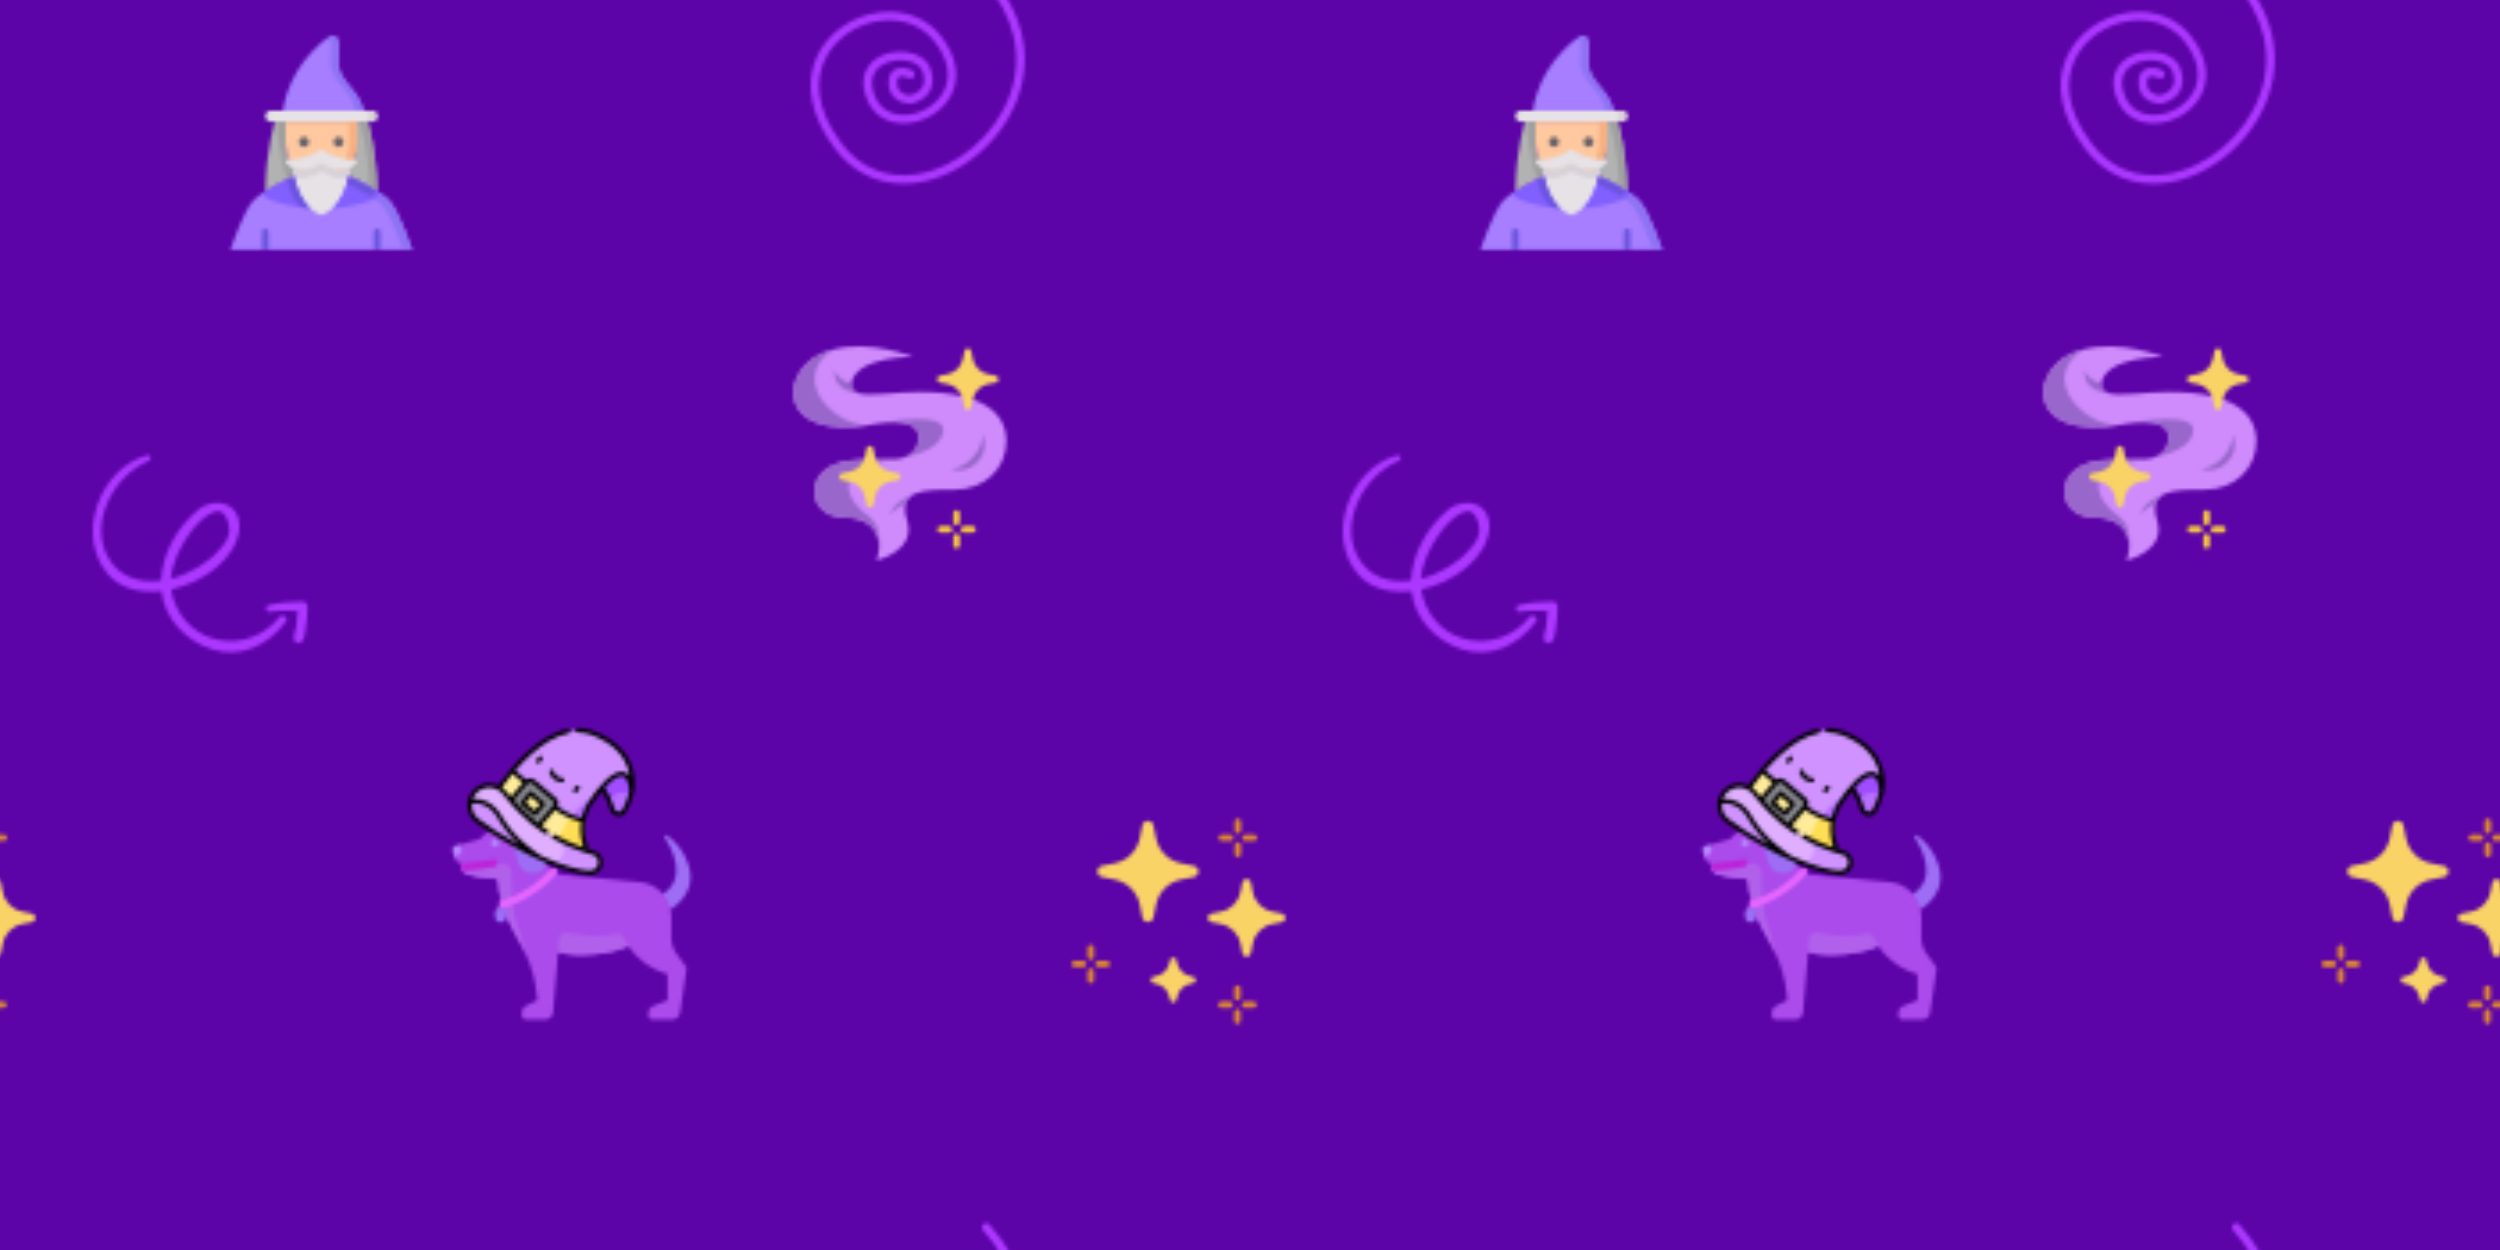 <svg xmlns="http://www.w3.org/2000/svg" xmlns:xlink="http://www.w3.org/1999/xlink" xmlns:fi="http://pattern.flaticon.com/" x="0" y="0" width="700" height="350" viewBox="0 0 700 350"><rect x="0px" y="0px" width="100%" height="100%" opacity="1" fill="#5d04a9"/><defs><g transform="matrix(0.117 0 0 0.117 300 228)" id="L1_0"><path d="M284.682,405.593l6.398-1.297c8.444-1.712,8.444-13.781,0-15.493l-6.398-1.297  c-16.119-3.268-28.717-15.866-31.985-31.985l-1.297-6.398c-1.712-8.444-13.781-8.444-15.493,0l-1.297,6.398  c-3.268,16.119-15.866,28.717-31.985,31.985l-6.398,1.297c-8.444,1.712-8.444,13.781,0,15.493l6.398,1.297  c16.119,3.268,28.717,15.866,31.985,31.985l1.297,6.398c1.712,8.444,13.781,8.444,15.493,0l1.297-6.398  C255.965,421.459,268.563,408.861,284.682,405.593z" fill="#f9d366"/><g><path d="M397.203,445.72c-4.267,0-7.726-3.459-7.726-7.726v-20.92c0-4.267,3.459-7.726,7.726-7.726   s7.726,3.459,7.726,7.726v20.92C404.929,442.261,401.47,445.72,397.203,445.72z" fill="#dd8833"/><path d="M397.203,502.04c-4.267,0-7.726-3.459-7.726-7.726v-20.92c0-4.267,3.459-7.726,7.726-7.726   s7.726,3.459,7.726,7.726v20.92C404.929,498.582,401.47,502.04,397.203,502.04z" fill="#dd8833"/><path d="M435.823,463.421h-20.92c-4.267,0-7.726-3.459-7.726-7.726s3.459-7.726,7.726-7.726h20.92   c4.267,0,7.726,3.459,7.726,7.726S440.09,463.421,435.823,463.421z" fill="#dd8833"/><path d="M379.502,463.421h-20.92c-4.267,0-7.726-3.459-7.726-7.726s3.459-7.726,7.726-7.726h20.92   c4.267,0,7.726,3.459,7.726,7.726S383.769,463.421,379.502,463.421z" fill="#dd8833"/><path d="M46.346,348.37c-4.267,0-7.726-3.459-7.726-7.726v-20.92c0-4.267,3.459-7.726,7.726-7.726   s7.726,3.459,7.726,7.726v20.92C54.072,344.911,50.613,348.37,46.346,348.37z" fill="#dd8833"/><path d="M46.346,404.691c-4.267,0-7.726-3.459-7.726-7.726v-20.92c0-4.267,3.459-7.726,7.726-7.726   s7.726,3.459,7.726,7.726v20.92C54.072,401.232,50.613,404.691,46.346,404.691z" fill="#dd8833"/><path d="M84.967,366.07h-20.92c-4.267,0-7.726-3.459-7.726-7.726s3.459-7.726,7.726-7.726h20.92   c4.267,0,7.726,3.459,7.726,7.726S89.234,366.07,84.967,366.07z" fill="#dd8833"/><path d="M28.646,366.07H7.726c-4.267,0-7.726-3.459-7.726-7.726s3.459-7.726,7.726-7.726h20.92   c4.267,0,7.726,3.459,7.726,7.726S32.913,366.07,28.646,366.07z" fill="#dd8833"/><path d="M398.204,46.332c-4.267,0-7.726-3.459-7.726-7.726v-20.92c0-4.267,3.459-7.726,7.726-7.726   c4.267,0,7.726,3.459,7.726,7.726v20.92C405.93,42.872,402.472,46.332,398.204,46.332z" fill="#dd8833"/><path d="M398.204,102.652c-4.267,0-7.726-3.459-7.726-7.726V74.007c0-4.267,3.459-7.726,7.726-7.726   c4.267,0,7.726,3.459,7.726,7.726v20.92C405.93,99.193,402.472,102.652,398.204,102.652z" fill="#dd8833"/><path d="M436.825,64.032h-20.92c-4.267,0-7.726-3.459-7.726-7.726s3.459-7.726,7.726-7.726h20.92   c4.267,0,7.726,3.459,7.726,7.726S441.092,64.032,436.825,64.032z" fill="#dd8833"/><path d="M380.504,64.032h-20.92c-4.267,0-7.726-3.459-7.726-7.726s3.459-7.726,7.726-7.726h20.92   c4.267,0,7.726,3.459,7.726,7.726S384.771,64.032,380.504,64.032z" fill="#dd8833"/></g><g><path d="M262.382,156.253l30.626-6.209c14.458-2.932,14.458-23.595,0-26.527l-30.626-6.209   c-30.18-6.119-53.767-29.706-59.886-59.886l-6.209-30.626c-2.932-14.458-23.595-14.458-26.527,0l-6.209,30.626   c-6.119,30.18-29.706,53.767-59.886,59.886l-30.626,6.209c-14.458,2.932-14.458,23.595,0,26.527l30.626,6.209   c30.18,6.119,53.767,29.706,59.886,59.886l6.209,30.626c2.932,14.458,23.595,14.458,26.527,0l6.209-30.626   C208.614,185.959,232.202,162.373,262.382,156.253z" fill="#f9d366"/><path d="M480.152,262.816l23.52-4.769c11.104-2.251,11.104-18.121,0-20.372l-23.52-4.769   c-23.178-4.7-41.292-22.813-45.991-45.991l-4.769-23.52c-2.251-11.104-18.121-11.104-20.371,0l-4.769,23.52   c-4.7,23.178-22.813,41.292-45.991,45.991l-23.52,4.769c-11.104,2.251-11.104,18.121,0,20.372l23.52,4.769   c23.178,4.7,41.292,22.813,45.991,45.991l4.769,23.52c2.251,11.104,18.121,11.104,20.371,0l4.769-23.52   C438.861,285.63,456.976,267.515,480.152,262.816z" fill="#f9d366"/></g></g><g transform="matrix(0.13 0 0 0.13 126.783 224.783)" id="L1_2"><path d="M461.503,70.331c-3.102-2.194-7.021,1.468-4.958,4.659c17.112,26.472,49.262,89.139-6.48,123.204  l17.548,32.516C483.917,220.566,512,196.579,512,160.344C512,130.349,492.129,91.988,461.503,70.331z" fill="#9d6ef5"/><path d="M481.766,324.88c-7.186-9.881-11.056-21.784-11.056-34.001V244.81  c0-38.183-28.933-70.155-66.927-73.954L233.6,154.692c-9.39-0.892-17.951-5.755-23.525-13.364l-7.495-10.231l-0.866-0.585  c3.305-11.268,1.684-24.772-3.005-34.512c-7.82-16.243-35.871-50.581-64-50.581h-22.157c-12.622,0-24.768,4.817-33.959,13.467  L57.806,78.452L6.072,92.951c-4.147,1.139-6.726,5.271-5.927,9.497l3.126,14.688c1.35,7.143,7.184,12.425,14.278,13.273  l1.741,10.835c1.185,6.101,5.592,11.023,11.525,12.874c12.189,3.803,34.424,9.299,58.97,8.951c3.999-0.057,7.377,2.877,7.576,6.871  c0.562,11.251,2.532,28.683,8.706,48.454l8.964,24.806c6.575,15.895,15.757,34.574,27.938,55.122  c38.653,65.203,38.71,126.968,38.71,126.968l-23.902,11.951c-5.595,2.798-9.13,8.517-9.13,14.773v6.308  c0,4.561,3.697,8.258,8.258,8.258h42.601c8.593,0,15.751-6.589,16.46-15.153l10.703-129.26  c44.071,12.179,116.339,3.633,151.178-13.222c35.476,49.715,84.606,59.914,84.606,59.914v56.43l-30.908,12.363  c-6.27,2.508-10.382,8.581-10.382,15.334v5.335c0,4.561,3.697,8.258,8.258,8.258h43.557c8.187,0,15.138-5.997,16.338-14.096  l13.933-94.05c0.317-2.14-0.218-4.318-1.49-6.067L481.766,324.88z" fill="#ab4beb"/><path d="M106.066,218.394l8.964,24.806c6.575,15.895,15.757,34.574,27.938,55.122  c6.394,10.786,11.645,21.444,16.101,31.777c-6.491-27.194-16.627-58.261-22.295-76.68c-12.387-40.258-8.942-84.652-9.806-103.226  c-1.032-22.194-27.871-21.506-35.441-19.441l-72.699,7.621l0.461,2.869c1.185,6.101,5.592,11.023,11.525,12.874  c12.188,3.802,34.424,9.299,58.97,8.951c3.999-0.057,7.377,2.877,7.576,6.871C97.922,181.192,99.892,198.623,106.066,218.394z" fill="#b160eb"/><path d="M198.71,96c-5.277-10.96-19.765-30.16-37.273-41.489c-12.443-8.052-29.156-2.398-34.212,11.534  l-0.079,0.218c-2.255,6.213-1.457,12.952,1.426,18.9c10.324,21.296,5.977,62.45,39.17,66.062  C205.013,155.282,208.774,116.903,198.71,96z" fill="#9d6ef5"/><path d="M90.919,94.968c-4.56,0-8.298-3.698-8.298-8.258s3.657-8.258,8.218-8.258h0.081  c4.56,0,8.258,3.698,8.258,8.258S95.48,94.968,90.919,94.968z" fill="#b685ff"/><path d="M377.845,308.946c-4.356-6.893-7.743-13.758-10.144-19.201c-2.692-6.105-9.262-9.509-15.78-8.08  c-38.92,8.529-79.864,2.738-103.257-2.202c-10.286-2.172-20.038,5.32-20.588,15.819l-1.409,26.886  C270.738,334.347,343.006,325.801,377.845,308.946z" fill="#b160eb"/><path d="M86.141,121.879c-13.437,3.597-37.489,6.601-68.576,8.632l1.724,10.733  c0.395,2.034,1.257,3.859,2.305,5.56c0.316-0.022,0.616-0.038,0.932-0.059c24.442-1.69,51.21-4.453,67.878-8.912  c4.409-1.178,7.023-5.704,5.845-10.108C95.072,123.311,90.536,120.682,86.141,121.879z" fill="#bd23d9"/><path d="M0.145,102.448l2.621,12.316c0.567,0.061,1.122,0.16,1.708,0.16c8.171,0,14.795-6.162,14.795-13.763  c0-4.199-2.065-7.912-5.252-10.437l-7.945,2.227C1.925,94.09-0.654,98.222,0.145,102.448z" fill="#b685ff"/><path d="M106.212,226.867c-3.513-0.047-6.652-2.667-7.423-6.485c-0.898-4.439,1.751-8.823,5.911-9.796  c0.582-0.133,58.476-14.141,107.522-68.719c2.955-3.282,7.842-3.401,10.918-0.259c3.076,3.146,3.175,8.358,0.224,11.644  c-52.468,58.384-112.871,72.845-115.416,73.43C107.367,226.814,106.785,226.874,106.212,226.867z" fill="#e666ff"/><path d="M103.226,257.376L103.226,257.376c-6.841,0-12.387-5.546-12.387-12.387v-8.258  c0-6.841,5.546-12.387,12.387-12.387l0,0c6.841,0,12.387,5.546,12.387,12.387v8.258C115.613,251.83,110.067,257.376,103.226,257.376  z" fill="#9d6ef5"/></g><g transform="matrix(0.117 0 0 0.117 222 97)" id="L1_7"><g><path d="M391.813,427.981c-4.334,0-7.846-3.513-7.846-7.846v-20.791c0-4.333,3.512-7.846,7.846-7.846   s7.846,3.513,7.846,7.846v20.791C399.659,424.469,396.146,427.981,391.813,427.981z" fill="#f9c941"/><path d="M391.813,483.955c-4.334,0-7.846-3.513-7.846-7.846v-20.791c0-4.333,3.512-7.846,7.846-7.846   s7.846,3.513,7.846,7.846v20.791C399.659,480.442,396.146,483.955,391.813,483.955z" fill="#f9c941"/><path d="M430.195,445.572h-20.791c-4.334,0-7.846-3.513-7.846-7.846c0-4.333,3.512-7.846,7.846-7.846h20.791   c4.334,0,7.846,3.513,7.846,7.846C438.04,442.059,434.529,445.572,430.195,445.572z" fill="#f9c941"/><path d="M374.22,445.572h-20.79c-4.334,0-7.846-3.513-7.846-7.846c0-4.333,3.512-7.846,7.846-7.846h20.79   c4.334,0,7.846,3.513,7.846,7.846C382.066,442.059,378.554,445.572,374.22,445.572z" fill="#f9c941"/></g><path d="M510.758,227.028c0,64.564-51.258,115.769-124.483,115.769c-37.878,0-72.953,0-94.806,10.178  c-10.68,4.958-18.212,12.354-21.35,23.369c-2.866,10.021-2.113,23.024,3.18,39.918C296.313,489.729,200.074,512,200.074,512  c2.919-8.065,4.833-15.858,5.785-23.317c0.146-1.046,0.262-2.071,0.356-3.096c0-0.021,0-0.042,0.01-0.063  c4.163-44.448-26.225-75.935-81.468-75.935c-84.429,0-100.423-95.737-25.106-126.899c44.615-18.474,101.459-8.808,143.427-12.689  c4.498-0.408,8.818-0.983,12.94-1.757c0.094-0.01,0.188-0.021,0.272-0.042c1.956-0.377,3.86-0.795,5.712-1.266  c19.258-4.896,33.171-15.409,37.753-37.68c12.595-61.258-77.912-48.433-103.52-43.642c-0.094,0.01-0.178,0.031-0.251,0.052  c-2.427,0.45-4.247,0.837-5.304,1.067c-0.063,0.021-0.136,0.031-0.199,0.042c-0.188,0.031-0.356,0.073-0.481,0.105  c-0.251,0.052-0.387,0.084-0.387,0.084c-0.617,0.115-1.224,0.22-1.852,0.324C-35.282,226.15-32.939,67.722,63.038,19.989  C73.53,14.77,84.42,10.753,95.477,7.74c90.339-24.666,192.467,17.511,192.467,17.511s-130.833-2.448-147.193,59.302  c-0.251,0.962-0.471,1.893-0.649,2.793c-2.699,14.049,4.237,21.413,17.553,24.907c29.091,7.636,88.665-3.211,144.934-3.211  C459.5,109.042,510.758,162.465,510.758,227.028z" fill="#cf8bfc"/><g><path d="M359.385,207.399c-10.733,33.276-46.372,48.057-97.379,59.532   c19.258-4.896,33.171-15.409,37.753-37.68c12.595-61.258-77.912-48.433-103.52-43.642   C229.169,179.123,373.298,153.62,359.385,207.399z" fill="#9966cc"/><path d="M206.229,485.519c4.163-44.448-26.225-75.935-81.468-75.935   c-84.429,0-100.423-95.737-25.106-126.899c44.615-18.474,101.459-8.808,143.427-12.689l0.188,0.9   c-177.833,19.572-93.101,114.336-68.518,130.55C198.812,417.315,211.344,437.692,206.229,485.519z" fill="#9966cc"/><path d="M187.766,187.283C-35.278,226.145-32.935,67.717,63.042,19.984   c10.492-5.22,21.382-9.237,32.439-12.25C-15.737,84.642,112.48,199.229,187.766,187.283z" fill="#9966cc"/></g><g><path d="M467.163,90.146l18.677-3.787c8.817-1.788,8.817-14.389,0-16.176l-18.677-3.787   c-18.405-3.731-32.789-18.116-36.521-36.521l-3.787-18.677c-1.788-8.817-14.389-8.817-16.176,0l-3.787,18.677   c-3.731,18.405-18.116,32.789-36.521,36.521l-18.677,3.787c-8.817,1.788-8.817,14.389,0,16.176l18.677,3.787   c18.405,3.731,32.789,18.116,36.521,36.521l3.787,18.677c1.788,8.817,14.389,8.817,16.176,0l3.787-18.677   C434.374,108.262,448.758,93.878,467.163,90.146z" fill="#f9d366"/><path d="M232.81,323.514l18.677-3.787c8.817-1.788,8.817-14.389,0-16.176l-18.677-3.787   c-18.405-3.731-32.789-18.116-36.521-36.521l-3.787-18.677c-1.788-8.817-14.389-8.817-16.176,0l-3.787,18.677   c-3.731,18.405-18.116,32.789-36.521,36.521l-18.677,3.787c-8.817,1.788-8.817,14.389,0,16.176l18.677,3.787   c18.405,3.731,32.789,18.116,36.521,36.521l3.787,18.677c1.788,8.817,14.389,8.817,16.176,0l3.787-18.677   C200.021,341.63,214.404,327.246,232.81,323.514z" fill="#f9d366"/></g><g><path d="M157.656,112.253c-47.251-5.304-58.748-30.388-58.748-55.484c0,0,11.005,26.769,41.194,30.577   C137.404,101.395,144.339,108.759,157.656,112.253z" fill="#9966cc"/><path d="M291.469,352.965v0.01c-10.68,4.958-18.212,12.354-21.35,23.369   c-19.237,6.59-37.313,25.629-37.313,25.629C241.174,375.822,271.029,359.639,291.469,352.965z" fill="#9966cc"/><path d="M379.26,293.177c44.981-5.23,75.317-50.212,75.317-82.64c0,0,16.214,37.136-13.599,66.949   C411.165,307.299,379.26,293.177,379.26,293.177z" fill="#9966cc"/></g></g><g transform="matrix(0.117 0 0 0.117 60 10)" id="L1_9"><path d="m376.769 205.451h-241.538c-7.185 0-13.01-5.825-13.01-13.01 0-7.185 5.825-13.01 13.01-13.01h241.538c7.185 0 13.01 5.825 13.01 13.01 0 7.185-5.825 13.01-13.01 13.01z" fill="#e6e2e6"/><path d="m376.769 179.43h-18.581c7.185 0 13.01 5.825 13.01 13.01s-5.825 13.01-13.01 13.01h18.581c7.185 0 13.01-5.825 13.01-13.01s-5.825-13.01-13.01-13.01z" fill="#d8d1d7"/><path d="m207.847 329.218c-22.334-15.346-36.984-41.067-36.984-70.213v-53.553h-25.538s-21.685 64.598-23.039 166.949c35.55-21.74 85.561-43.183 85.561-43.183z" fill="#b2b2b2"/><path d="m170.864 259.004v-53.553h-20.031c.358 30.837 4.225 79.92 23.026 139.384 19.204-9.278 33.987-15.617 33.988-15.617-22.334-15.346-36.983-41.067-36.983-70.214z" fill="#a0a0a0"/><path d="m304.152 329.218c22.334-15.346 36.983-41.067 36.983-70.213v-53.553h25.539s21.685 64.598 23.039 166.949c-35.549-21.74-85.56-43.183-85.561-43.183z" fill="#b2b2b2"/><path d="m389.713 372.4c-1.353-102.352-23.039-166.949-23.039-166.949h-18.581s20.161 60.072 22.815 156.136c6.472 3.529 12.842 7.167 18.805 10.813z" fill="#a0a0a0"/><path d="m418.948 394.411c-23.681-26.131-114.796-65.194-114.796-65.194-13.696 9.411-30.279 14.923-48.153 14.923-17.873 0-34.457-5.512-48.152-14.923 0 0-91.115 39.063-114.796 65.194-23.68 26.131-54.711 117.589-54.711 117.589h217.66 217.66s-31.031-91.458-54.712-117.589z" fill="#a67eff"/><path d="m400.368 403.702c19.061 21.033 42.879 84.378 51.449 108.298h21.843s-31.03-91.458-54.711-117.589-114.796-65.193-114.796-65.193c-5.593 3.843-11.675 7.023-18.123 9.456 25.597 11.612 95.598 44.349 114.338 65.028z" fill="#8f73f4"/><path d="m256 344.14c-47.02 0-85.136-38.117-85.136-85.136v-53.553h170.272v53.553c0 47.02-38.116 85.136-85.136 85.136z" fill="#ffc89f"/><path d="m322.555 205.451v53.553c0 43.879-33.198 79.992-75.846 84.622 3.052.331 6.149.514 9.29.514 47.019 0 85.136-38.117 85.136-85.136v-53.553z" fill="#f7b081"/><path d="m164.199 179.43s7.272-77.323 72.457-144.177c60.82-62.378 64.155-34.049 60.15 23.451-3.425 49.167 49.542 68.219 60.441 120.726z" fill="#a67eff"/><path d="m296.806 58.705c2.938-42.186 1.924-68.668-22.842-55.149 6.397 7.898 6.128 28.353 4.261 55.149-3.425 49.167 49.542 68.219 60.441 120.725h18.581c-10.899-52.506-63.866-71.558-60.441-120.725z" fill="#8f73f4"/><path d="m256 305.918c66.626 40.629 87.792-8.034 87.792-8.034-56.051 0-87.792-26.573-87.792-26.573s-31.741 26.573-87.792 26.573c0 0 21.166 48.663 87.792 8.034z" fill="#e6e2e6"/><path d="m256 305.918c-33.261 20.282-55.191 18.311-68.815 11.252 4.019 30.811 18.364 94.607 68.815 112.325 50.451-17.718 64.796-81.515 68.815-112.325-13.624 7.06-35.554 9.031-68.815-11.252z" fill="#e6e2e6"/><path d="m256 305.918c-33.261 20.282-55.191 18.311-68.815 11.252.75 5.752 1.861 12.654 3.499 20.191 13.776 5.62 34.764 5.769 65.316-12.862 30.553 18.631 51.54 18.481 65.316 12.862 1.638-7.537 2.749-14.439 3.499-20.191-13.624 7.06-35.554 9.031-68.815-11.252z" fill="#d8d1d7"/><path d="m190.598 336.942c-17.754 8.171-45.9 21.753-68.311 35.458s37.048 34.158 107.03 41.079c-22.482-20.366-33.415-51.912-38.719-76.537z" fill="#825fff"/><path d="m173.859 344.835c5.524 21.85 15.507 47.293 33.505 65.422 6.92 1.346 14.223 2.457 21.952 3.222-22.481-20.366-33.414-51.912-38.718-76.537-4.9 2.255-10.594 4.924-16.739 7.893z" fill="#6b54dd"/><path d="m321.402 336.942c17.754 8.171 45.901 21.753 68.311 35.458s-37.048 34.158-107.03 41.079c22.482-20.366 33.415-51.912 38.719-76.537z" fill="#825fff"/><g fill="#6b54dd"><path d="m373.954 383.784c10.423-6.473 15.759-11.384 15.759-11.384-22.411-13.704-50.557-27.287-68.311-35.458-1.122 5.207-2.499 10.726-4.18 16.381 18.356 8.933 39.686 19.928 56.732 30.461z"/><path d="m129.963 512v-42.856c0-4.276-3.466-7.742-7.742-7.742s-7.742 3.466-7.742 7.742v42.856z"/><path d="m397.521 512v-42.856c0-4.276-3.466-7.742-7.742-7.742s-7.742 3.466-7.742 7.742v42.856z"/></g><path d="m214.637 266.339c6.621 0 12.008-5.387 12.008-12.008s-5.387-12.008-12.008-12.008-12.007 5.387-12.007 12.008 5.386 12.008 12.007 12.008z" fill="#686167"/><path d="m297.363 266.339c6.622 0 12.008-5.387 12.008-12.008s-5.386-12.008-12.008-12.008-12.008 5.387-12.008 12.008 5.386 12.008 12.008 12.008z" fill="#686167"/></g><g transform="matrix(-0.073 -0.038 -0.038 0.073 183.733 213.599)" id="L1_10"><path d="m30.02 123.355s-10.68 31.5-9.141 71.691c.75 19.613 24.82 28.523 38.289 14.242 29.312-31.09 78.16-68.551 134.57-54.066-3.727-3.727-37.258-95.625-37.258-95.625s-90.238-16.543-126.461 63.758zm0 0" fill="#b86eff"/><path d="m193.738 155.223c-3.723-3.727-37.254-95.625-37.254-95.625s-90.242-16.543-126.465 63.758c0 0-1.32 3.891-2.957 10.66 23.309 2.082 49.965 13.445 56.086 52.863 28.918-23.523 67.551-42.707 110.59-31.656zm0 0" fill="#9f4dff"/><path d="m38.32 398.5s108.133-60.805 97.977-170.512c-10.16-109.707-48.52-196.055-106.277-104.633 0 0 32.797-134.113 208.383-113.77 185.09 21.445 202.414 365.691 202.414 365.691zm0 0" fill="#cf92ff"/><path d="m132.625 197.367c1.477 9.906 2.703 20.156 3.672 30.621 10.156 109.707-97.977 170.512-97.977 170.512l134.309-7.75c21.125-115.355-39.895-193.242-40.004-193.383zm0 0" fill="#b86eff"/><path d="m38.32 398.5 402.5-23.223s-2.848-56.539-18.551-125.215c-44.363 9.828-99.586 22.562-150.402 35.676-68.523 17.684-116.137 10.242-141.938 2.355-22.562 71.578-91.609 110.406-91.609 110.406zm0 0" fill="#ffeb99"/><path d="m172.934 295.895c-18.004-1.371-32.363-4.547-43.004-7.801-22.562 71.578-91.609 110.406-91.609 110.406l134.309-7.75c6.516-35.578 5.219-67.586.305-94.855zm0 0" fill="#ffde55"/><path d="m254.809 369.168-17.727-76.699c-2.277-9.852 3.863-19.688 13.719-21.965l89.27-20.629c9.848-2.281 19.684 3.863 21.965 13.719l17.723 76.695c2.277 9.852-3.863 19.688-13.719 21.965l-89.27 20.629c-15.309 3.605-20.867-8.984-21.961-13.715zm22.078-67.102 9.48 41.012 53.586-12.387-9.48-41.012zm0 0" fill="#898890"/><path d="m16.543 380.699c8.574-9.523 21.645-13.629 34.117-10.691 34.391 8.109 109.652 21.426 193.648 8.27 62.371-9.77 122.484-31.188 167.008-50.16 38.562-16.434 86.113 10.426 91.609 47.492 5.496 37.062-16.242 73.344-53.574 80-41.926 7.477-107.094 14.344-205.043 14.344-116.848 0-181.719-17.773-216.586-33.988-21.359-9.934-26.934-37.758-11.18-55.266zm0 0" fill="#dfaeff"/><path d="m136.77 430.281c.418-32.781 30.141-44.52 35.793-46.457-53.383.152-97.734-8.117-121.902-13.816-12.469-2.938-25.543 1.168-34.117 10.691-15.754 17.508-10.18 45.332 11.18 55.266 26.598 12.371 70.656 25.645 141.918 31.246-5.621-.559-33.285-4.922-32.871-36.93zm0 0" fill="#cf92ff"/><path d="m500.016 410.629c-23.5-23.77-70.285-29.371-114.199-.512-78.629 51.672-182.762 59.043-182.762 59.043 12.977.512 26.711.789 41.254.789 97.949 0 163.117-6.867 205.043-14.344 25.156-4.488 43.23-22.41 50.664-44.977zm0 0" fill="#cf92ff"/><path d="m360.047 187.227c4.062-.797 6.715-4.738 5.918-8.805l-2.395-12.215c-.793-4.066-4.734-6.715-8.801-5.922-4.062.797-6.715 4.738-5.918 8.805l2.395 12.215c.793 4.066 4.734 6.715 8.801 5.922zm0 0"/><path d="m196.477 191.285c-4.066.797-6.715 4.738-5.922 8.805l2.395 12.215c.797 4.066 4.734 6.715 8.801 5.922 4.062-.797 6.715-4.738 5.918-8.801l-2.395-12.219c-.793-4.066-4.734-6.715-8.797-5.922zm0 0"/><path d="m260.34 193.074c-3.699-1.863-8.207-.375-10.07 3.324-1.863 3.699-.375 8.211 3.328 10.07 9.156 4.609 19.285 5.828 28.809 3.961 9.527-1.863 18.449-6.812 25.191-14.535 2.723-3.117 2.402-7.855-.719-10.582-3.121-2.723-7.859-2.402-10.582.719-8.977 10.285-23.762 13.18-35.957 7.043zm0 0"/><path d="m510.25 374.004s-9.371-54.055-68.273-58.621c-11.383-78.98-42.156-215.516-122.355-279.332-3.238-2.578-7.957-2.039-10.535 1.199-2.578 3.242-2.043 7.961 1.199 10.539 33.965 27.027 62.117 71.184 83.68 131.238 7.879 21.949 14.199 44.219 19.258 65.363-15.93 3.551-31.539 7.094-46.578 10.574-2.09-3.691-9.234-16.238-28.262-12.398l-89.27 20.633c-18.707 3.637-19.656 19.164-19.945 23.324-39.992 5.336-70.027 1.5-89.961-3.613 4.762-18.082 6.312-36.676 4.559-55.613-3.566-38.484-10.328-72.305-19.555-97.801-10.883-30.059-24.734-47.297-41.18-51.246-7.965-1.91-16.047-.664-24.223 3.719 4.324-6.055 9.434-12.297 15.438-18.41 16.703-17.008 37.047-29.742 60.465-37.859 29.523-10.23 64.117-13.145 102.828-8.66 16.723 1.938 32.73 6.785 47.574 14.41 3.688 1.895 8.207.441 10.098-3.242 1.895-3.688.441-8.207-3.246-10.098-16.449-8.453-34.184-13.824-52.699-15.969-41.188-4.773-78.188-1.555-109.977 9.562-25.672 8.98-47.969 23.09-66.301 41.914-46.344 47.59-51.113 102.172-49.602 141.719.461 12.109 7.805 22.281 19.16 26.543 3.512 1.316 20.254 5.238 32.078-7.441 18.043-19.355 36.855-33.652 55.719-42.91 3.652 17.059 6.555 36.301 8.484 57.156 5.832 62.965-28.977 109.332-60.023 137.578-6.277-1.238-11.793-2.453-16.422-3.547-15.133-3.566-31 1.402-41.414 12.973-9.145 10.156-12.82 23.668-10.086 37.066 2.723 13.344 11.352 24.277 23.676 30.012 34.023 15.824 99.77 34.688 219.75 34.688 83.121 0 152.551-4.863 206.359-14.461 20.109-3.586 37.43-14.898 48.773-31.863 11.324-16.934 15.164-37.219 10.809-57.125zm-456.539-169.863c-4.957 5.258-11.461 5.352-15.895 3.688-5.68-2.129-9.211-7.016-9.441-13.07-1.328-34.723 6.898-63.07 8.488-68.176 20.082-31.492 34.277-35.762 42.668-33.75 14.414 3.461 27.734 27.18 37.285 63.773-21.547 9.992-42.75 25.945-63.105 47.535zm373.203 111.887c-8.984.434-33.379 11.402-41.676 14.66l-14.18-61.352c14.707-3.398 29.957-6.859 45.508-10.324 4.605 21.074 7.949 40.602 10.348 57.016zm-174.426-38.215 89.273-20.633c9.711-2.676 12.316 5.289 12.965 8.102l16.367 70.816c-31.578 11.758-69.441 23.707-108.969 31.422-.004-.012-.008-.031-.012-.043l-17.727-76.695c-.648-2.816-.844-10.191 8.102-12.969zm-236.91 131.945c-1.77-8.691.613-17.453 6.543-24.039 6.746-7.496 17.02-10.723 26.82-8.41 26.254 6.191 79.75 16.191 143.004 13.594 4.137-.172 7.355-3.664 7.184-7.801-.168-4.141-3.676-7.359-7.801-7.188-40.477 1.664-76.828-1.98-104.223-6.383 15.527-15.465 36.02-38.793 47.633-72.293 14.227 3.711 55.676 9.418 96.699 4.113l15.906 68.832c-1.395.23-18.457 2.734-25.66 3.504-4.121.438-7.102 4.133-6.664 8.254.441 4.117 4.137 7.105 8.254 6.66 7.445-.793 78.512-2.758 190.984-53.582 16.207-7.324 34.992-6.68 50.57 1.836 30.355 16.594 36.051 45.066 31.641 60.977-26.715-18.934-71.191-22.613-114.77 6.023-76.008 49.945-179.598 57.609-180.633 57.68l.004.035c-90.062-3.797-141.801-19.203-170.188-32.406-7.965-3.703-13.539-10.777-15.305-19.406zm432.457 38.469c-44.359 7.91-99.684 12.551-164.832 13.848 33.5-8.914 72.426-23.141 106.734-45.688 19.574-12.863 40.68-19.168 61.039-18.234 16.332.75 30.727 6.148 41.102 15.293-8.34 21.238-27.988 31.918-44.043 34.781zm0 0"/><path d="m279.059 344.766c.805 3.469 3.523 6.57 8.996 5.621l53.586-12.387c5.652-1.312 6.066-7.059 5.621-8.996l-9.48-41.012c-.93-4.039-4.965-6.547-8.996-5.621l-53.586 12.387c-5.652 1.719-6.066 7.059-5.617 8.996zm45.797-46.09 6.102 26.398-38.973 9.008-6.102-26.398zm0 0"/></g><g transform="matrix(0.186 0 0 0.186 26 125)" id="L1_14"><path d="M281.442,256.312c-47.124,59.364-139.536,44.676-160.956-29.376c-1.224-3.672-1.836-7.956-2.448-11.628    c49.572-11.016,97.92-47.124,102.204-90.576c3.672-39.168-36.108-50.796-62.424-28.764    c-31.212,26.316-53.244,64.872-55.08,105.875c-31.824,4.284-63.036-4.284-80.172-35.496    c-28.764-52.631,9.792-123.624,61.2-144.432c5.508-1.836,3.06-10.404-2.448-8.568C10.326,33.544-26.394,132.688,21.954,191.439    c18.972,22.645,49.572,29.988,81.396,26.316c4.284,41.616,36.72,74.664,75.275,87.516c44.676,14.688,85.68-6.731,111.996-41.616    C294.906,258.147,285.725,251.416,281.442,256.312z M144.354,132.688c9.792-13.464,22.644-28.764,39.168-34.272    c15.911-5.508,21.42,16.524,22.031,26.316c0.612,12.24-7.956,23.256-15.912,31.824c-16.523,18.971-44.063,35.496-72.215,42.839    C119.262,175.527,130.89,152.272,144.354,132.688z" fill="#ac38ff"/><path d="M315.713,233.668c-17.136,0-34.884,1.224-51.408,5.508c-6.731,1.836-3.672,11.016,3.061,9.792    c13.464-2.448,27.54-1.836,41.004-1.224c-0.612,7.955-1.224,16.523-2.448,24.479c-1.224,6.12-5.508,15.3-1.836,21.42    c1.836,3.061,4.896,3.061,7.956,1.836c7.344-3.06,7.344-15.912,8.568-22.644c1.836-11.017,2.447-21.42,2.447-32.437    C323.057,236.728,319.385,233.668,315.713,233.668z" fill="#ac38ff"/></g><path d="M427.507,7.414c-3.716-4.144-10.091-4.491-14.233-0.776c-4.146,3.717-4.493,10.089-0.778,14.234    c74.99,83.641,97.742,181.244,64.065,274.828c-34.967,97.167-126.892,175.167-223.548,189.68    c-71.818,10.784-135.57-15.541-179.507-74.122C7.345,323.046,14.407,255.97,31.981,215.234    c22.572-52.325,76.41-90.578,137.158-97.455c53.304-6.037,100.712,13.47,130.073,53.511c38.39,52.35,31.421,91.981,18.815,116.009    c-17.897,34.113-58.27,57.173-98.21,56.022c-17.368-0.491-48.85-6.478-64.567-41.055c-11.93-26.246-11.728-48.672,0.583-64.852    c14.169-18.619,44.177-28.438,72.99-23.887c20.028,3.166,34.157,12.529,38.766,25.689c5.406,15.436,5.291,28.148-0.347,37.784    c-8.091,13.831-25.599,18.449-29.543,19.333c-5.916-0.265-31.15-2.988-31.15-30.211c0-4.938,0.773-11.313,4.456-13.648    c5.704-3.622,18.104,0.173,23.229,2.586c5.022,2.396,11.034,0.276,13.433-4.744c2.404-5.021,0.283-11.039-4.737-13.443    c-2.613-1.251-26.034-11.933-42.654-1.465c-6.334,3.99-13.886,12.558-13.886,30.715c0,39.862,34.138,50.395,52.187,50.395    c0.561,0,1.125-0.047,1.678-0.14c1.23-0.208,30.316-5.363,44.283-29.023c8.859-15.004,9.557-33.442,2.077-54.801    c-7.141-20.383-27.058-34.574-54.645-38.936c-30.277-4.79-70.517,3.128-92.178,31.591c-11.912,15.655-22.085,43.181-2.894,85.402    c14.789,32.533,44.802,51.802,82.348,52.864c1.107,0.031,2.215,0.047,3.32,0.047c46.242-0.001,92.474-27.132,113.313-66.854    c21.588-41.149,14.339-89.908-20.412-137.294c-33.756-46.031-87.919-68.502-148.595-61.621    c-67.803,7.676-128.016,50.657-153.401,109.5C-14.356,271.751,1.237,348.5,57.378,423.354    c41.461,55.28,98.891,84.583,164.235,84.582c11.243,0,22.725-0.869,34.393-2.621c103.66-15.564,202.155-98.955,239.521-202.79    C531.833,201.64,507.674,96.834,427.507,7.414z" transform="matrix(0.117 0 0 0.117 227 -8)" id="L1_15" fill="#ac38ff"/></defs><g fi:class="KUsePattern"><pattern id="pattern_L1_0" width="350" height="350" patternUnits="userSpaceOnUse"><use xlink:href="#L1_0" x="-350" y="-350"/><use xlink:href="#L1_0" x="0" y="-350"/><use xlink:href="#L1_0" x="350" y="-350"/><use xlink:href="#L1_0" x="-350" y="0"/><use xlink:href="#L1_0" x="0" y="0"/><use xlink:href="#L1_0" x="350" y="0"/><use xlink:href="#L1_0" x="-350" y="350"/><use xlink:href="#L1_0" x="0" y="350"/><use xlink:href="#L1_0" x="350" y="350"/></pattern><rect x="0" y="0" width="100%" height="100%" fill="url(#pattern_L1_0)"/></g><g fi:class="KUsePattern"><pattern id="pattern_L1_2" width="350" height="350" patternUnits="userSpaceOnUse"><use xlink:href="#L1_2" x="-350" y="-350"/><use xlink:href="#L1_2" x="0" y="-350"/><use xlink:href="#L1_2" x="350" y="-350"/><use xlink:href="#L1_2" x="-350" y="0"/><use xlink:href="#L1_2" x="0" y="0"/><use xlink:href="#L1_2" x="350" y="0"/><use xlink:href="#L1_2" x="-350" y="350"/><use xlink:href="#L1_2" x="0" y="350"/><use xlink:href="#L1_2" x="350" y="350"/></pattern><rect x="0" y="0" width="100%" height="100%" fill="url(#pattern_L1_2)"/></g><g fi:class="KUsePattern"><pattern id="pattern_L1_7" width="350" height="350" patternUnits="userSpaceOnUse"><use xlink:href="#L1_7" x="-350" y="-350"/><use xlink:href="#L1_7" x="0" y="-350"/><use xlink:href="#L1_7" x="350" y="-350"/><use xlink:href="#L1_7" x="-350" y="0"/><use xlink:href="#L1_7" x="0" y="0"/><use xlink:href="#L1_7" x="350" y="0"/><use xlink:href="#L1_7" x="-350" y="350"/><use xlink:href="#L1_7" x="0" y="350"/><use xlink:href="#L1_7" x="350" y="350"/></pattern><rect x="0" y="0" width="100%" height="100%" fill="url(#pattern_L1_7)"/></g><g fi:class="KUsePattern"><pattern id="pattern_L1_9" width="350" height="350" patternUnits="userSpaceOnUse"><use xlink:href="#L1_9" x="-350" y="-350"/><use xlink:href="#L1_9" x="0" y="-350"/><use xlink:href="#L1_9" x="350" y="-350"/><use xlink:href="#L1_9" x="-350" y="0"/><use xlink:href="#L1_9" x="0" y="0"/><use xlink:href="#L1_9" x="350" y="0"/><use xlink:href="#L1_9" x="-350" y="350"/><use xlink:href="#L1_9" x="0" y="350"/><use xlink:href="#L1_9" x="350" y="350"/></pattern><rect x="0" y="0" width="100%" height="100%" fill="url(#pattern_L1_9)"/></g><g fi:class="KUsePattern"><pattern id="pattern_L1_10" width="350" height="350" patternUnits="userSpaceOnUse"><use xlink:href="#L1_10" x="-350" y="-350"/><use xlink:href="#L1_10" x="0" y="-350"/><use xlink:href="#L1_10" x="350" y="-350"/><use xlink:href="#L1_10" x="-350" y="0"/><use xlink:href="#L1_10" x="0" y="0"/><use xlink:href="#L1_10" x="350" y="0"/><use xlink:href="#L1_10" x="-350" y="350"/><use xlink:href="#L1_10" x="0" y="350"/><use xlink:href="#L1_10" x="350" y="350"/></pattern><rect x="0" y="0" width="100%" height="100%" fill="url(#pattern_L1_10)"/></g><g fi:class="KUsePattern"><pattern id="pattern_L1_14" width="350" height="350" patternUnits="userSpaceOnUse"><use xlink:href="#L1_14" x="-350" y="-350"/><use xlink:href="#L1_14" x="0" y="-350"/><use xlink:href="#L1_14" x="350" y="-350"/><use xlink:href="#L1_14" x="-350" y="0"/><use xlink:href="#L1_14" x="0" y="0"/><use xlink:href="#L1_14" x="350" y="0"/><use xlink:href="#L1_14" x="-350" y="350"/><use xlink:href="#L1_14" x="0" y="350"/><use xlink:href="#L1_14" x="350" y="350"/></pattern><rect x="0" y="0" width="100%" height="100%" fill="url(#pattern_L1_14)"/></g><g fi:class="KUsePattern"><pattern id="pattern_L1_15" width="350" height="350" patternUnits="userSpaceOnUse"><use xlink:href="#L1_15" x="-350" y="-350"/><use xlink:href="#L1_15" x="0" y="-350"/><use xlink:href="#L1_15" x="350" y="-350"/><use xlink:href="#L1_15" x="-350" y="0"/><use xlink:href="#L1_15" x="0" y="0"/><use xlink:href="#L1_15" x="350" y="0"/><use xlink:href="#L1_15" x="-350" y="350"/><use xlink:href="#L1_15" x="0" y="350"/><use xlink:href="#L1_15" x="350" y="350"/></pattern><rect x="0" y="0" width="100%" height="100%" fill="url(#pattern_L1_15)"/></g></svg>